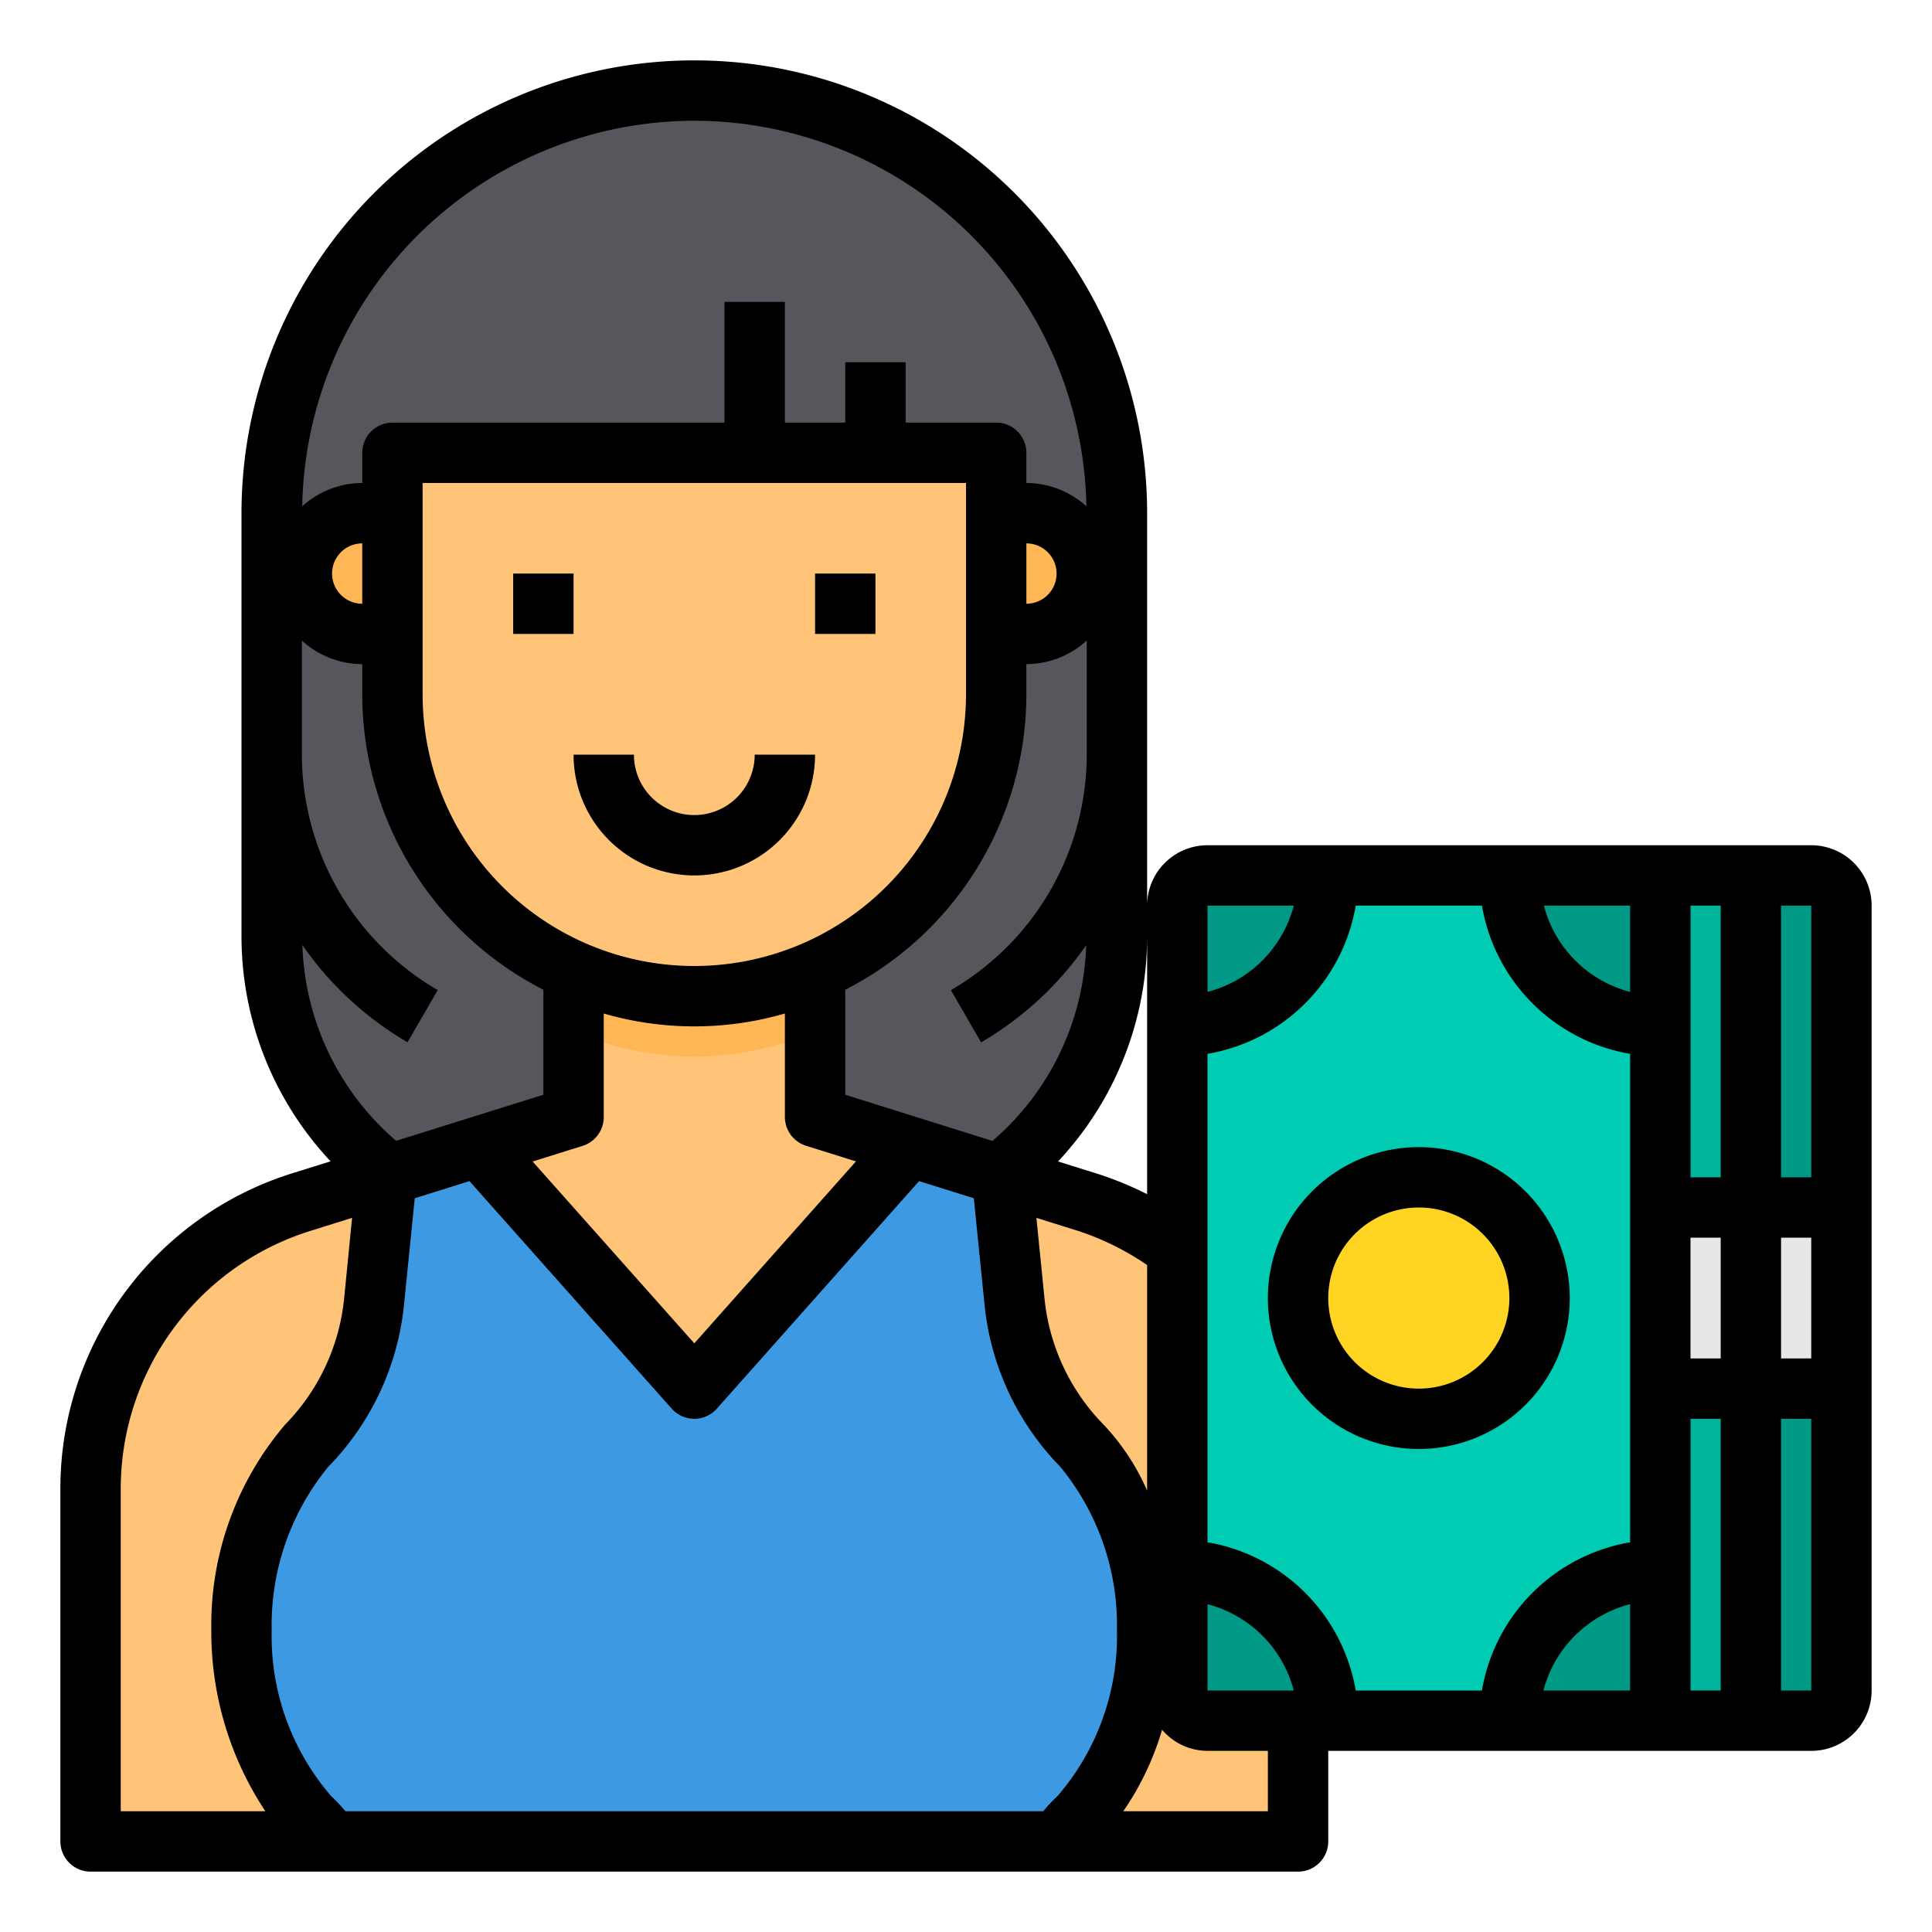 <svg height="512" viewBox="0 0 64 64" width="512" xmlns="http://www.w3.org/2000/svg"><path d="m39 41.36a9.82 9.82 0 0 0 -3.02-1.55l-2.79-.87.42 4.17a7.932 7.932 0 0 0 2.23 4.78 9.256 9.256 0 0 1 2.16 6.11 9.07 9.07 0 0 1 -2.29 6.23 4.4 4.4 0 0 0 -.66.77h7.95v-11.65a9.973 9.973 0 0 0 -4-7.99z" fill="#ffc477"/><path d="m55 34v18a5 5 0 0 0 -5 5h-6a4.941 4.941 0 0 0 -1-3 5.01 5.01 0 0 0 -4-2v-18a5 5 0 0 0 5-5h6a5 5 0 0 0 5 5z" fill="#00ccb3"/><path d="m61 46v10a1 1 0 0 1 -1 1h-3a1 1 0 0 0 1-1v-10z" fill="#009986"/><path d="m58 40h3v6h-3z" fill="#e6e7e8"/><path d="m61 30v10h-3v-10a1 1 0 0 0 -1-1h3a1 1 0 0 1 1 1z" fill="#009986"/><path d="m58 46v10a1 1 0 0 1 -1 1h-3a1 1 0 0 0 1-1v-10z" fill="#00b39d"/><path d="m55 40h3v6h-3z" fill="#e6e7e8"/><path d="m58 30v10h-3v-10a1 1 0 0 0 -1-1h3a1 1 0 0 1 1 1z" fill="#00b39d"/><path d="m55 52v4a1 1 0 0 1 -1 1h-4a5 5 0 0 1 5-5z" fill="#009986"/><path d="m55 30v4a5 5 0 0 1 -5-5h4a1 1 0 0 1 1 1z" fill="#009986"/><circle cx="47" cy="43" fill="#ffd422" r="4"/><path d="m40 29h4a5 5 0 0 1 -5 5v-4a1 1 0 0 1 1-1z" fill="#009986"/><path d="m43 54a5.01 5.01 0 0 0 -4-2v4a1 1 0 0 0 1 1h4a4.941 4.941 0 0 0 -1-3z" fill="#009986"/><path d="m35.84 47.89a9.256 9.256 0 0 1 2.16 6.11 9.07 9.07 0 0 1 -2.29 6.23 4.4 4.4 0 0 0 -.66.77h-24.1a4.4 4.4 0 0 0 -.66-.77 9.07 9.07 0 0 1 -2.29-6.23 9.256 9.256 0 0 1 2.16-6.11 7.932 7.932 0 0 0 2.23-4.78l.42-4.17.08-.03 2.98-.93 7.13 8.02 7.13-8.02 2.98.93.08.03.42 4.17a7.932 7.932 0 0 0 2.23 4.78z" fill="#3d9ae2"/><path d="m34 17a2 2 0 1 1 -1 3.73v-3.46a2 2 0 0 1 1-.27z" fill="#ffb655"/><path d="m33 20.73v2.27a10 10 0 0 1 -20 0v-8h20z" fill="#ffc477"/><path d="m30.13 37.98-7.13 8.02-7.13-8.02 3.13-.98v-4.84a9.944 9.944 0 0 0 8 0v4.84z" fill="#ffc477"/><path d="m23 3a14 14 0 0 0 -14 14v14a9.963 9.963 0 0 0 3.89 7.91l2.98-.93 3.13-.98v-4.84a9.991 9.991 0 0 1 -6-9.16v-2.27a2 2 0 1 1 0-3.46v-2.27h20v2.27a2 2 0 1 1 0 3.46v2.27a9.987 9.987 0 0 1 -6 9.16v4.84l3.13.98 2.98.93a9.963 9.963 0 0 0 3.89-7.91v-14a14 14 0 0 0 -14-14z" fill="#57565c"/><path d="m13 17.27v3.46a2 2 0 1 1 0-3.46z" fill="#ffb655"/><path d="m12.81 38.94-.42 4.17a7.932 7.932 0 0 1 -2.23 4.78 9.256 9.256 0 0 0 -2.16 6.11 9.07 9.07 0 0 0 2.29 6.23 4.4 4.4 0 0 1 .66.77h-7.95v-11.65a9.989 9.989 0 0 1 7.02-9.54z" fill="#ffc477"/><path d="m27 32.16v2a9.944 9.944 0 0 1 -8 0v-2a9.944 9.944 0 0 0 8 0z" fill="#ffb655"/><path d="m17 19h2v2h-2z"/><path d="m27 19h2v2h-2z"/><path d="m23 29a4 4 0 0 0 4-4h-2a2 2 0 0 1 -4 0h-2a4 4 0 0 0 4 4z"/><path d="m60 28h-20a2 2 0 0 0 -2 2v-13a15 15 0 0 0 -30 0v14a10.891 10.891 0 0 0 2.951 7.47l-1.228.384a10.943 10.943 0 0 0 -7.723 10.496v11.65a1 1 0 0 0 1 1h40a1 1 0 0 0 1-1v-3h16a2 2 0 0 0 2-2v-26a2 2 0 0 0 -2-2zm0 2v9h-1v-9zm-10.91 26h-4.18a6.008 6.008 0 0 0 -4.91-4.91v-16.18a6.007 6.007 0 0 0 4.91-4.91h4.181a6.006 6.006 0 0 0 4.909 4.91v16.18a6.008 6.008 0 0 0 -4.91 4.91zm-9.09 0v-2.858a3.991 3.991 0 0 1 2.858 2.858zm-3.447-8.812a6.952 6.952 0 0 1 -1.953-4.178l-.268-2.667 1.342.42a8.9 8.9 0 0 1 2.326 1.144v7.473a7.577 7.577 0 0 0 -1.447-2.192zm-1.519 12.306a5.2 5.2 0 0 0 -.476.506h-23.115a5.456 5.456 0 0 0 -.476-.506 8.1 8.1 0 0 1 -1.967-5.494 8.268 8.268 0 0 1 1.873-5.409 8.963 8.963 0 0 0 2.512-5.38l.354-3.517 1.813-.568 6.7 7.538a1 1 0 0 0 1.494 0l6.7-7.538 1.813.567.354 3.517a8.966 8.966 0 0 0 2.515 5.384 8.268 8.268 0 0 1 1.872 5.406 8.1 8.1 0 0 1 -1.966 5.494zm-3.034-43.494v7a9 9 0 0 1 -18 0v-7zm-12 21v-3.426a10.776 10.776 0 0 0 6 0v3.426a1 1 0 0 0 .7.954l1.655.518-5.355 6.028-5.356-6.023 1.655-.518a1 1 0 0 0 .701-.959zm36 4h1v4h-1zm3 0h1v4h-1zm-2-11v9h-1v-9zm-3 2.858a3.993 3.993 0 0 1 -2.857-2.858h2.857zm-11.142-2.858a3.993 3.993 0 0 1 -2.858 2.858v-2.858zm-4.858 9.559a11.324 11.324 0 0 0 -1.721-.7l-1.23-.384a10.9 10.9 0 0 0 2.951-7.475zm-6.5-6.759 1 1.73a10.958 10.958 0 0 0 3.482-3.221 8.909 8.909 0 0 1 -3.106 6.485l-4.876-1.529v-3.479a11 11 0 0 0 6-9.786v-1a2.981 2.981 0 0 0 2-.78v3.78a9.038 9.038 0 0 1 -4.5 7.8zm2.5-14.8a1 1 0 0 1 0 2zm-11-14a13.009 13.009 0 0 1 12.988 12.771 2.972 2.972 0 0 0 -1.988-.771v-1a1 1 0 0 0 -1-1h-3v-2h-2v2h-2v-4h-2v4h-11a1 1 0 0 0 -1 1v1a2.972 2.972 0 0 0 -1.988.771 13.009 13.009 0 0 1 12.988-12.771zm-11 16a1 1 0 0 1 0-2zm-1.983 11.306a10.958 10.958 0 0 0 3.483 3.221l1-1.73a9.038 9.038 0 0 1 -4.5-7.797v-3.78a2.981 2.981 0 0 0 2 .78v1a11 11 0 0 0 6 9.786v3.479l-4.877 1.526a8.909 8.909 0 0 1 -3.106-6.485zm-6.017 18.044a8.95 8.95 0 0 1 6.318-8.586l1.345-.421-.263 2.668a6.955 6.955 0 0 1 -1.95 4.175 10.234 10.234 0 0 0 -2.45 6.814 10.752 10.752 0 0 0 1.791 6h-4.791zm38 10.65h-4.79a9.426 9.426 0 0 0 1.285-2.7 1.988 1.988 0 0 0 1.505.7h2zm9.127-4a4 4 0 0 1 2.873-2.859v2.859zm4.873 0v-9h1v9zm3 0v-9h1v9z"/><path d="m47 38a5 5 0 1 0 5 5 5.006 5.006 0 0 0 -5-5zm0 8a3 3 0 1 1 3-3 3 3 0 0 1 -3 3z"/></svg>